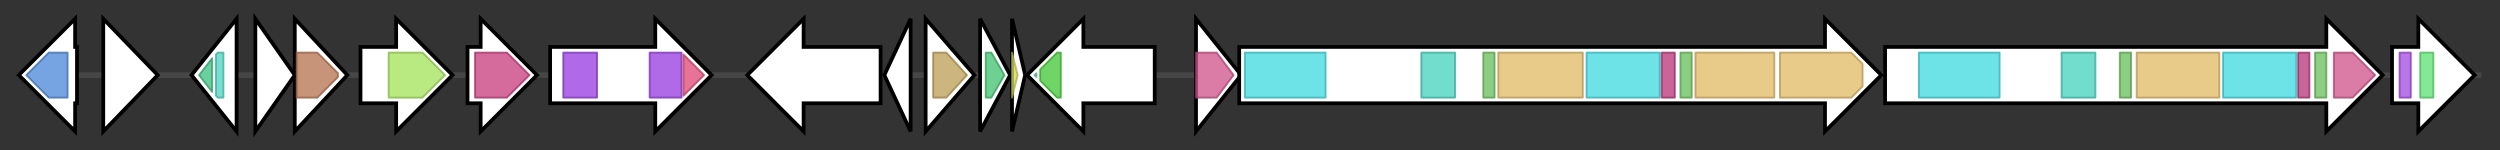 <svg version="1.1" baseProfile="full" xmlns="http://www.w3.org/2000/svg" width="1331.5" height="80">
	<rect width="100%" height="100%" fill="#333333" stroke="none"/>
	<g>
		<line x1="10" y1="40.0" x2="1321.5" y2="40.0" style="stroke:rgb(70,70,70); stroke-width:3 "/>
		<g>
			<title>
putative conserved protein</title>
			<polygon class="
putative conserved protein" points="41,25 40,25 40,10 10,40 40,70 40,55 41,55" fill="rgb(255,255,255)" fill-opacity="1.0" stroke="rgb(0,0,0)" stroke-width="2"  />
			<g>
				<title>PhyH (PF05721)
"Phytanoyl-CoA dioxygenase (PhyH)"</title>
				<polygon class="PF05721" points="14,40 26,28 36,28 36,52 26,52 14,40" stroke-linejoin="round" width="22" height="24" fill="rgb(72,132,214)" stroke="rgb(57,105,171)" stroke-width="1" opacity="0.75" />
			</g>
		</g>
		<g>
			<title>
putative conserved protein</title>
			<polygon class="
putative conserved protein" points="55,10 84,40 55,70" fill="rgb(255,255,255)" fill-opacity="1.0" stroke="rgb(0,0,0)" stroke-width="2"  />
		</g>
		<g>
			<title>
TetR-family regulatory protein</title>
			<polygon class="
TetR-family regulatory protein" points="102,40 126,10 126,70" fill="rgb(255,255,255)" fill-opacity="1.0" stroke="rgb(0,0,0)" stroke-width="2"  />
			<g>
				<title>TetR_C_20 (PF17925)
"Tetracyclin repressor-like, C-terminal domain"</title>
				<polygon class="PF17925" points="106,40 113,31 113,49" stroke-linejoin="round" width="10" height="24" fill="rgb(58,191,127)" stroke="rgb(46,152,101)" stroke-width="1" opacity="0.75" />
			</g>
			<g>
				<title>TetR_N (PF00440)
"Bacterial regulatory proteins, tetR family"</title>
				<polygon class="PF00440" points="115,29 116,28 119,28 119,52 116,52 115,51" stroke-linejoin="round" width="4" height="24" fill="rgb(73,212,190)" stroke="rgb(58,169,152)" stroke-width="1" opacity="0.75" />
			</g>
		</g>
		<g>
			<title>
unknown</title>
			<polygon class="
unknown" points="136,10 157,40 136,70" fill="rgb(255,255,255)" fill-opacity="1.0" stroke="rgb(0,0,0)" stroke-width="2"  />
		</g>
		<g>
			<title>
N5,N10-methylenetetrahydromethanopterin reductase</title>
			<polygon class="
N5,N10-methylenetetrahydromethanopterin reductase" points="157,10 185,40 157,70" fill="rgb(255,255,255)" fill-opacity="1.0" stroke="rgb(0,0,0)" stroke-width="2"  />
			<g>
				<title>Bac_luciferase (PF00296)
"Luciferase-like monooxygenase"</title>
				<polygon class="PF00296" points="158,28 169,28 180,39 180,41 169,52 158,52" stroke-linejoin="round" width="22" height="24" fill="rgb(180,112,78)" stroke="rgb(144,89,62)" stroke-width="1" opacity="0.75" />
			</g>
		</g>
		<g>
			<title>
penicillin-binding protein</title>
			<polygon class="
penicillin-binding protein" points="192,25 211,25 211,10 241,40 211,70 211,55 192,55" fill="rgb(255,255,255)" fill-opacity="1.0" stroke="rgb(0,0,0)" stroke-width="2"  />
			<g>
				<title>Transpeptidase (PF00905)
"Penicillin binding protein transpeptidase domain"</title>
				<polygon class="PF00905" points="207,28 225,28 237,40 225,52 207,52" stroke-linejoin="round" width="33" height="24" fill="rgb(161,226,87)" stroke="rgb(128,180,69)" stroke-width="1" opacity="0.75" />
			</g>
		</g>
		<g>
			<title>
putative conserved protein</title>
			<polygon class="
putative conserved protein" points="249,25 256,25 256,10 286,40 256,70 256,55 249,55" fill="rgb(255,255,255)" fill-opacity="1.0" stroke="rgb(0,0,0)" stroke-width="2"  />
			<g>
				<title>GSDH (PF07995)
"Glucose / Sorbosone dehydrogenase"</title>
				<polygon class="PF07995" points="253,28 270,28 282,40 270,52 253,52" stroke-linejoin="round" width="32" height="24" fill="rgb(199,57,124)" stroke="rgb(159,45,99)" stroke-width="1" opacity="0.75" />
			</g>
		</g>
		<g>
			<title>
7,8-didemethyl-8-hydroxy-5-deazariboflavin synthase</title>
			<polygon class="
7,8-didemethyl-8-hydroxy-5-deazariboflavin synthase" points="293,25 349,25 349,10 379,40 349,70 349,55 293,55" fill="rgb(255,255,255)" fill-opacity="1.0" stroke="rgb(0,0,0)" stroke-width="2"  />
			<g>
				<title>Radical_SAM (PF04055)
"Radical SAM superfamily"</title>
				<rect class="PF04055" x="300" y="28" stroke-linejoin="round" width="18" height="24" fill="rgb(149,56,222)" stroke="rgb(119,44,177)" stroke-width="1" opacity="0.75" />
			</g>
			<g>
				<title>Radical_SAM (PF04055)
"Radical SAM superfamily"</title>
				<rect class="PF04055" x="346" y="28" stroke-linejoin="round" width="17" height="24" fill="rgb(149,56,222)" stroke="rgb(119,44,177)" stroke-width="1" opacity="0.75" />
			</g>
			<g>
				<title>CofH_C (PF19288)
"CofH/MqnC C-terminal region"</title>
				<polygon class="PF19288" points="364,29 375,40 364,51" stroke-linejoin="round" width="12" height="24" fill="rgb(222,70,117)" stroke="rgb(177,56,93)" stroke-width="1" opacity="0.75" />
			</g>
		</g>
		<g>
			<title>
putative conserved protein</title>
			<polygon class="
putative conserved protein" points="469,25 428,25 428,10 398,40 428,70 428,55 469,55" fill="rgb(255,255,255)" fill-opacity="1.0" stroke="rgb(0,0,0)" stroke-width="2"  />
		</g>
		<g>
			<title>
putative conserved protein</title>
			<polygon class="
putative conserved protein" points="471,40 485,10 485,70" fill="rgb(255,255,255)" fill-opacity="1.0" stroke="rgb(0,0,0)" stroke-width="2"  />
		</g>
		<g>
			<title>
necrosis inducing factor</title>
			<polygon class="
necrosis inducing factor" points="493,10 519,40 493,70" fill="rgb(255,255,255)" fill-opacity="1.0" stroke="rgb(0,0,0)" stroke-width="2"  />
			<g>
				<title>NPP1 (PF05630)
"Necrosis inducing protein (NPP1)"</title>
				<polygon class="PF05630" points="497,28 504,28 515,40 504,52 497,52" stroke-linejoin="round" width="20" height="24" fill="rgb(187,158,82)" stroke="rgb(149,126,65)" stroke-width="1" opacity="0.75" />
			</g>
		</g>
		<g>
			<title>
conserved membrane-associated protein</title>
			<polygon class="
conserved membrane-associated protein" points="522,10 538,40 522,70" fill="rgb(255,255,255)" fill-opacity="1.0" stroke="rgb(0,0,0)" stroke-width="2"  />
			<g>
				<title>DUF2975 (PF11188)
"Protein of unknown function (DUF2975)"</title>
				<polygon class="PF11188" points="525,28 528,28 535,40 528,52 525,52" stroke-linejoin="round" width="13" height="24" fill="rgb(62,193,110)" stroke="rgb(49,154,88)" stroke-width="1" opacity="0.75" />
			</g>
		</g>
		<g>
			<title>
transcriptional regulator</title>
			<polygon class="
transcriptional regulator" points="539,10 546,40 539,70" fill="rgb(255,255,255)" fill-opacity="1.0" stroke="rgb(0,0,0)" stroke-width="2"  />
			<g>
				<title>HTH_26 (PF13443)
"Cro/C1-type HTH DNA-binding domain"</title>
				<polygon class="PF13443" points="539,28 539,28 542,40 539,52 539,52" stroke-linejoin="round" width="6" height="24" fill="rgb(210,216,86)" stroke="rgb(168,172,68)" stroke-width="1" opacity="0.75" />
			</g>
		</g>
		<g>
			<title>
putative conserved protein</title>
			<polygon class="
putative conserved protein" points="615,25 577,25 577,10 547,40 577,70 577,55 615,55" fill="rgb(255,255,255)" fill-opacity="1.0" stroke="rgb(0,0,0)" stroke-width="2"  />
			<g>
				<title>DUF397 (PF04149)
"Domain of unknown function (DUF397)"</title>
				<polygon class="PF04149" points="551,40 552,39 552,41" stroke-linejoin="round" width="5" height="24" fill="rgb(94,195,165)" stroke="rgb(75,156,132)" stroke-width="1" opacity="0.75" />
			</g>
			<g>
				<title>DUF5753 (PF19054)
"Domain of unknown function (DUF5753)"</title>
				<polygon class="PF19054" points="554,37 563,28 565,28 565,52 563,52 554,43" stroke-linejoin="round" width="11" height="24" fill="rgb(64,198,53)" stroke="rgb(51,158,42)" stroke-width="1" opacity="0.75" />
			</g>
		</g>
		<g>
			<title>
discrete type II thioesterase</title>
			<polygon class="
discrete type II thioesterase" points="637,10 661,40 637,70" fill="rgb(255,255,255)" fill-opacity="1.0" stroke="rgb(0,0,0)" stroke-width="2"  />
			<g>
				<title>Thioesterase (PF00975)
"Thioesterase domain"</title>
				<polygon class="PF00975" points="637,28 648,28 657,40 648,52 637,52" stroke-linejoin="round" width="23" height="24" fill="rgb(207,80,138)" stroke="rgb(165,63,110)" stroke-width="1" opacity="0.75" />
			</g>
		</g>
		<g>
			<title>vlm1
NRPS</title>
			<polygon class="vlm1
NRPS" points="660,25 972,25 972,10 1002,40 972,70 972,55 660,55" fill="rgb(255,255,255)" fill-opacity="1.0" stroke="rgb(0,0,0)" stroke-width="2"  />
			<g>
				<title>AMP-binding (PF00501)
"AMP-binding enzyme"</title>
				<rect class="PF00501" x="663" y="28" stroke-linejoin="round" width="43" height="24" fill="rgb(60,217,223)" stroke="rgb(48,173,178)" stroke-width="1" opacity="0.75" />
			</g>
			<g>
				<title>KR (PF08659)
"KR domain"</title>
				<rect class="PF08659" x="757" y="28" stroke-linejoin="round" width="18" height="24" fill="rgb(66,209,188)" stroke="rgb(52,167,150)" stroke-width="1" opacity="0.75" />
			</g>
			<g>
				<title>PP-binding (PF00550)
"Phosphopantetheine attachment site"</title>
				<rect class="PF00550" x="790" y="28" stroke-linejoin="round" width="6" height="24" fill="rgb(103,191,88)" stroke="rgb(82,152,70)" stroke-width="1" opacity="0.75" />
			</g>
			<g>
				<title>Condensation (PF00668)
"Condensation domain"</title>
				<rect class="PF00668" x="798" y="28" stroke-linejoin="round" width="45" height="24" fill="rgb(224,184,98)" stroke="rgb(179,147,78)" stroke-width="1" opacity="0.75" />
			</g>
			<g>
				<title>AMP-binding (PF00501)
"AMP-binding enzyme"</title>
				<rect class="PF00501" x="845" y="28" stroke-linejoin="round" width="39" height="24" fill="rgb(60,217,223)" stroke="rgb(48,173,178)" stroke-width="1" opacity="0.75" />
			</g>
			<g>
				<title>AMP-binding_C (PF13193)
"AMP-binding enzyme C-terminal domain"</title>
				<rect class="PF13193" x="885" y="28" stroke-linejoin="round" width="7" height="24" fill="rgb(182,50,118)" stroke="rgb(145,39,94)" stroke-width="1" opacity="0.75" />
			</g>
			<g>
				<title>PP-binding (PF00550)
"Phosphopantetheine attachment site"</title>
				<rect class="PF00550" x="895" y="28" stroke-linejoin="round" width="6" height="24" fill="rgb(103,191,88)" stroke="rgb(82,152,70)" stroke-width="1" opacity="0.75" />
			</g>
			<g>
				<title>Condensation (PF00668)
"Condensation domain"</title>
				<rect class="PF00668" x="903" y="28" stroke-linejoin="round" width="42" height="24" fill="rgb(224,184,98)" stroke="rgb(179,147,78)" stroke-width="1" opacity="0.75" />
			</g>
			<g>
				<title>Condensation (PF00668)
"Condensation domain"</title>
				<polygon class="PF00668" points="948,28 986,28 992,34 992,46 986,52 948,52" stroke-linejoin="round" width="44" height="24" fill="rgb(224,184,98)" stroke="rgb(179,147,78)" stroke-width="1" opacity="0.75" />
			</g>
		</g>
		<g>
			<title>vlm2
NRPS</title>
			<polygon class="vlm2
NRPS" points="1004,25 1239,25 1239,10 1269,40 1239,70 1239,55 1004,55" fill="rgb(255,255,255)" fill-opacity="1.0" stroke="rgb(0,0,0)" stroke-width="2"  />
			<g>
				<title>AMP-binding (PF00501)
"AMP-binding enzyme"</title>
				<rect class="PF00501" x="1022" y="28" stroke-linejoin="round" width="43" height="24" fill="rgb(60,217,223)" stroke="rgb(48,173,178)" stroke-width="1" opacity="0.75" />
			</g>
			<g>
				<title>KR (PF08659)
"KR domain"</title>
				<rect class="PF08659" x="1098" y="28" stroke-linejoin="round" width="18" height="24" fill="rgb(66,209,188)" stroke="rgb(52,167,150)" stroke-width="1" opacity="0.75" />
			</g>
			<g>
				<title>PP-binding (PF00550)
"Phosphopantetheine attachment site"</title>
				<rect class="PF00550" x="1129" y="28" stroke-linejoin="round" width="6" height="24" fill="rgb(103,191,88)" stroke="rgb(82,152,70)" stroke-width="1" opacity="0.75" />
			</g>
			<g>
				<title>Condensation (PF00668)
"Condensation domain"</title>
				<rect class="PF00668" x="1138" y="28" stroke-linejoin="round" width="44" height="24" fill="rgb(224,184,98)" stroke="rgb(179,147,78)" stroke-width="1" opacity="0.75" />
			</g>
			<g>
				<title>AMP-binding (PF00501)
"AMP-binding enzyme"</title>
				<rect class="PF00501" x="1184" y="28" stroke-linejoin="round" width="39" height="24" fill="rgb(60,217,223)" stroke="rgb(48,173,178)" stroke-width="1" opacity="0.75" />
			</g>
			<g>
				<title>AMP-binding_C (PF13193)
"AMP-binding enzyme C-terminal domain"</title>
				<rect class="PF13193" x="1224" y="28" stroke-linejoin="round" width="6" height="24" fill="rgb(182,50,118)" stroke="rgb(145,39,94)" stroke-width="1" opacity="0.75" />
			</g>
			<g>
				<title>PP-binding (PF00550)
"Phosphopantetheine attachment site"</title>
				<rect class="PF00550" x="1233" y="28" stroke-linejoin="round" width="6" height="24" fill="rgb(103,191,88)" stroke="rgb(82,152,70)" stroke-width="1" opacity="0.75" />
			</g>
			<g>
				<title>Thioesterase (PF00975)
"Thioesterase domain"</title>
				<polygon class="PF00975" points="1243,28 1253,28 1265,40 1253,52 1243,52" stroke-linejoin="round" width="25" height="24" fill="rgb(207,80,138)" stroke="rgb(165,63,110)" stroke-width="1" opacity="0.75" />
			</g>
		</g>
		<g>
			<title>
putative transposase</title>
			<polygon class="
putative transposase" points="1274,25 1288,25 1288,10 1318,40 1288,70 1288,55 1274,55" fill="rgb(255,255,255)" fill-opacity="1.0" stroke="rgb(0,0,0)" stroke-width="2"  />
			<g>
				<title>HTH_29 (PF13551)
"Winged helix-turn helix"</title>
				<rect class="PF13551" x="1278" y="28" stroke-linejoin="round" width="6" height="24" fill="rgb(163,71,225)" stroke="rgb(130,56,180)" stroke-width="1" opacity="0.75" />
			</g>
			<g>
				<title>HTH_32 (PF13565)
"Homeodomain-like domain"</title>
				<rect class="PF13565" x="1289" y="28" stroke-linejoin="round" width="7" height="24" fill="rgb(89,225,112)" stroke="rgb(71,180,89)" stroke-width="1" opacity="0.75" />
			</g>
		</g>
	</g>
</svg>
